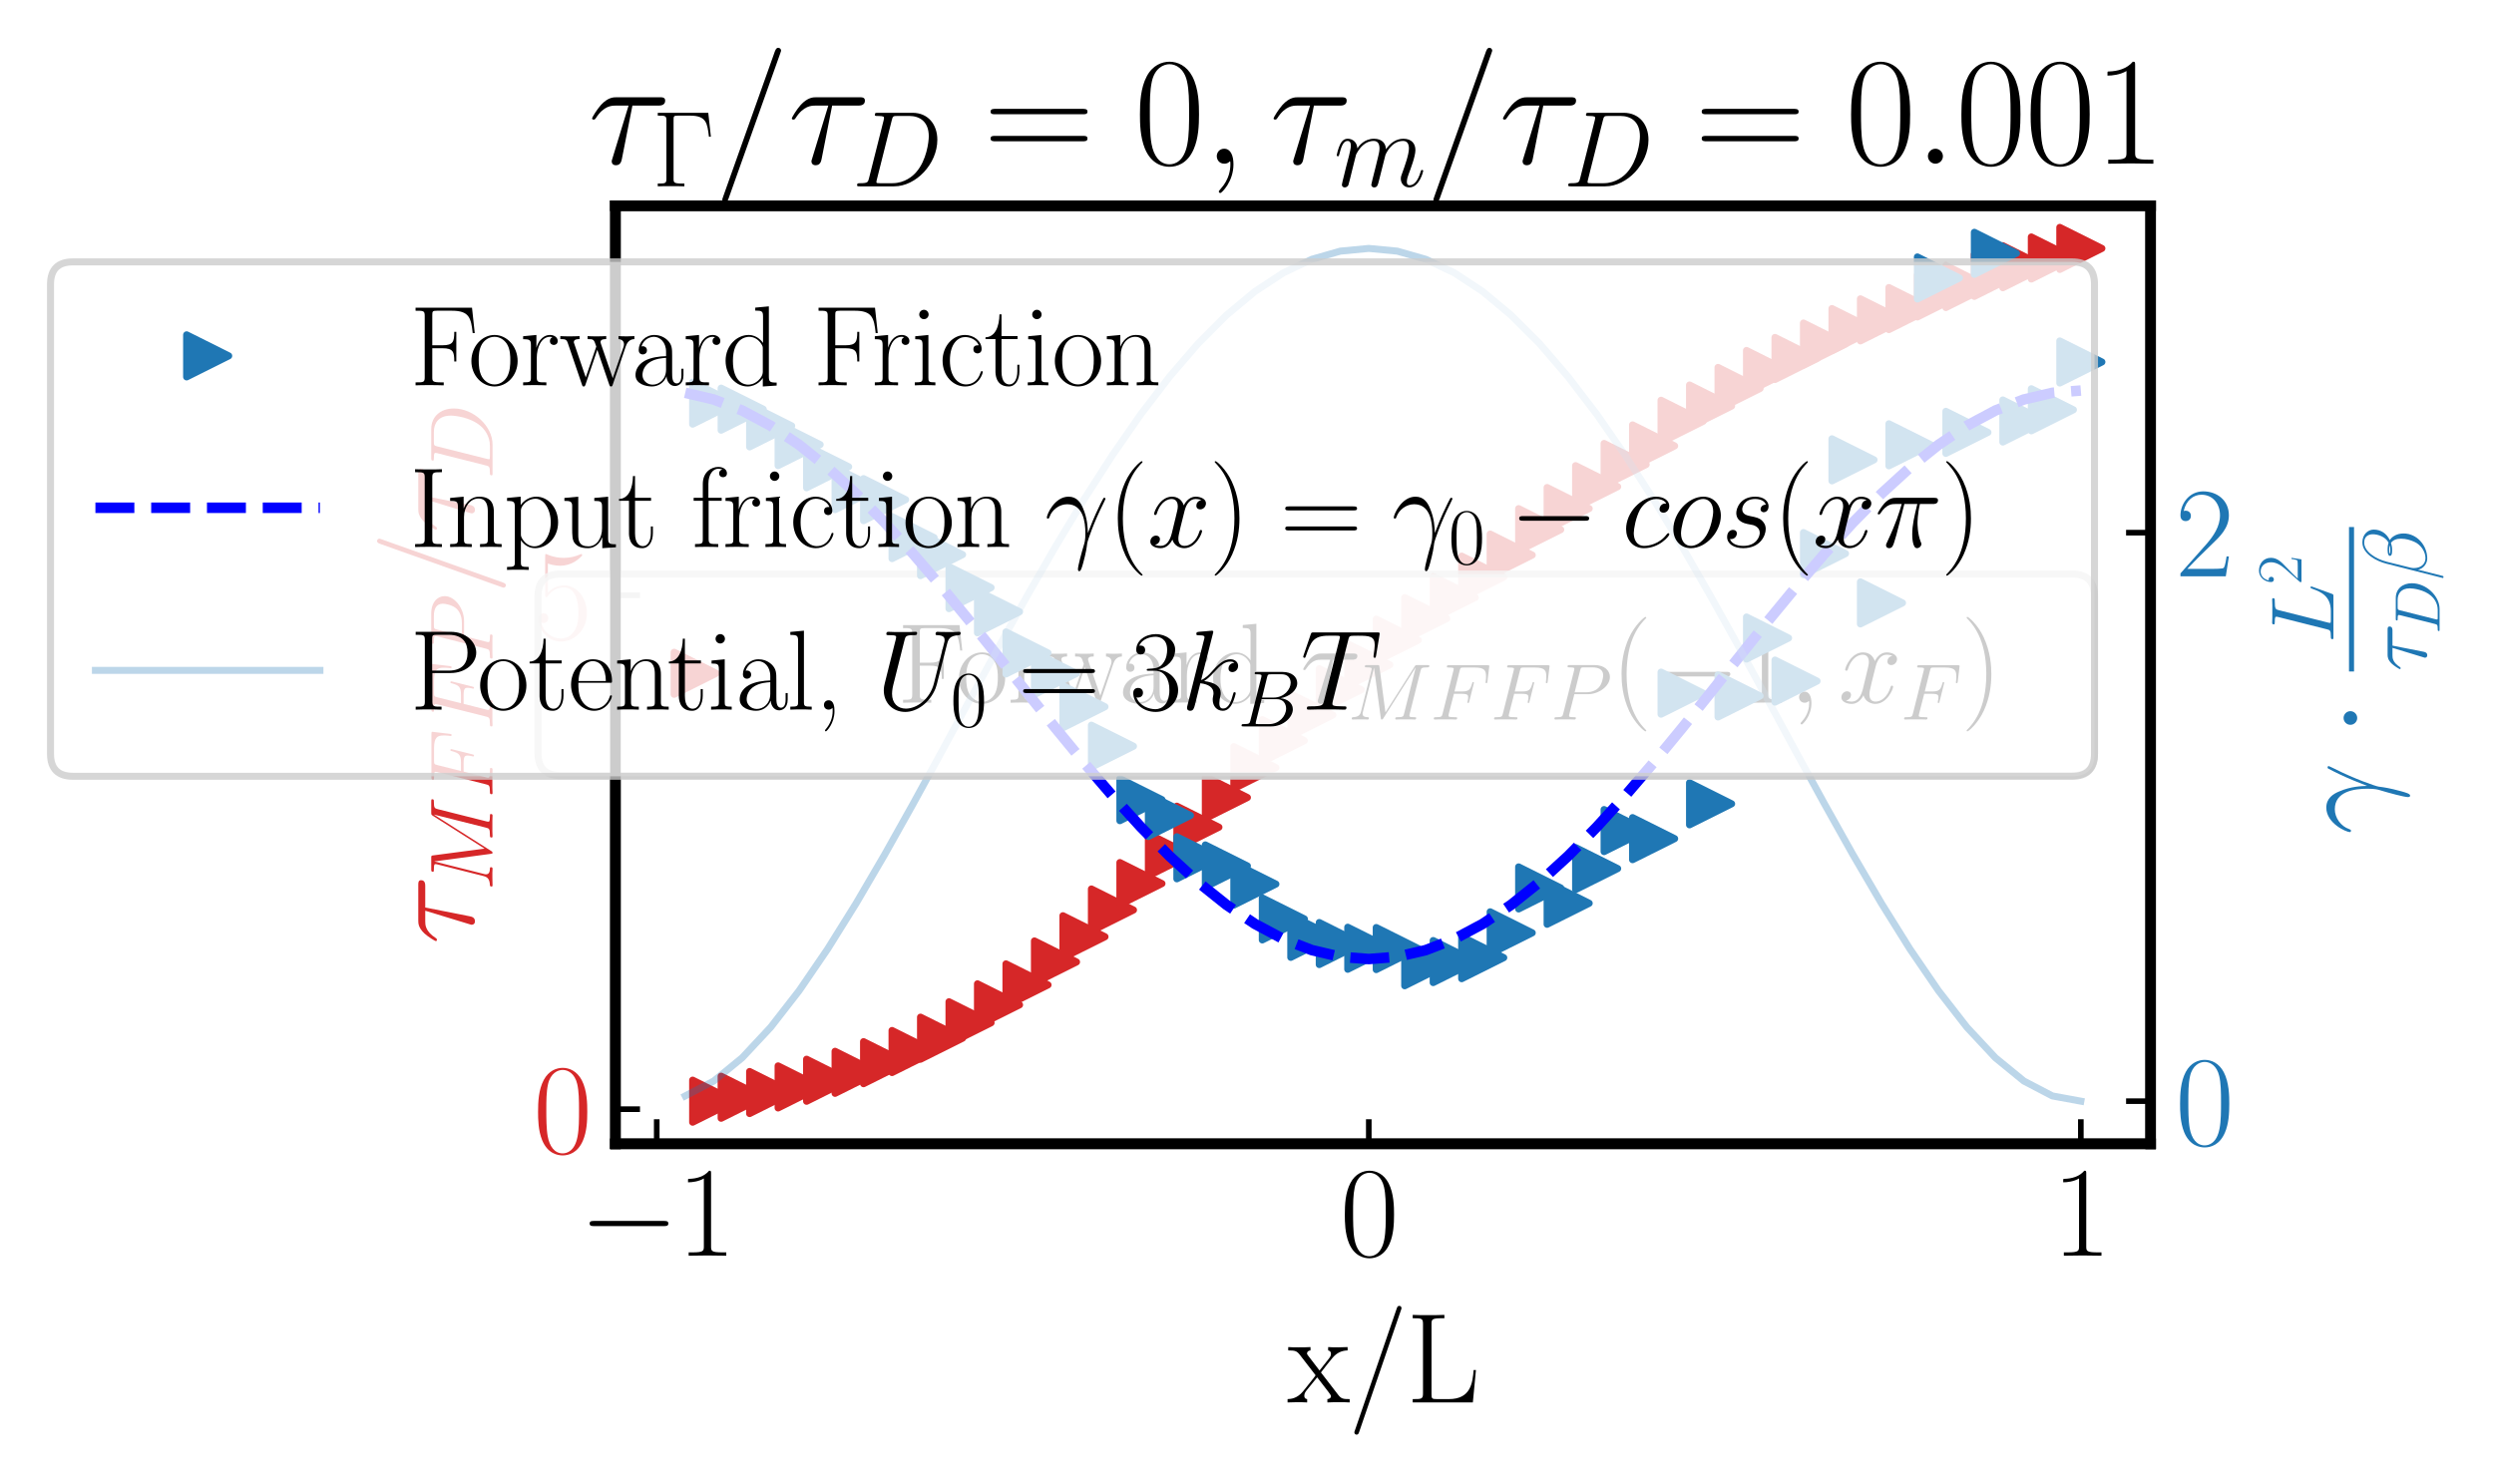 <?xml version="1.0" encoding="utf-8" standalone="no"?>
<!DOCTYPE svg PUBLIC "-//W3C//DTD SVG 1.1//EN"
  "http://www.w3.org/Graphics/SVG/1.1/DTD/svg11.dtd">
<svg xmlns:xlink="http://www.w3.org/1999/xlink" width="355.484pt" height="211.624pt" viewBox="0 0 355.484 211.624" xmlns="http://www.w3.org/2000/svg" version="1.1">
 <defs>
  <style type="text/css">*{stroke-linejoin: round; stroke-linecap: butt}</style>
 </defs>
 <g id="figure_1">
  <g id="patch_1">
   <path d="M 0 211.624 
L 355.484 211.624 
L 355.484 0 
L 0 0 
z
" style="fill: #ffffff"/>
  </g>
  <g id="axes_1">
   <g id="patch_2">
    <path d="M 87.721 163.081 
L 306.541 163.081 
L 306.541 29.339 
L 87.721 29.339 
z
" style="fill: #ffffff"/>
   </g>
   <g id="PathCollection_1">
    <defs>
     <path id="m2a19a48a95" d="M 3 0 
L -3 -3 
L -3 3 
z
" style="stroke: #d62728"/>
    </defs>
    <g clip-path="url(#p74777fa156)">
     <use xlink:href="#m2a19a48a95" x="101.727" y="157.002" style="fill: #d62728; stroke: #d62728"/>
     <use xlink:href="#m2a19a48a95" x="105.787" y="156.439" style="fill: #d62728; stroke: #d62728"/>
     <use xlink:href="#m2a19a48a95" x="109.847" y="155.769" style="fill: #d62728; stroke: #d62728"/>
     <use xlink:href="#m2a19a48a95" x="113.906" y="154.97" style="fill: #d62728; stroke: #d62728"/>
     <use xlink:href="#m2a19a48a95" x="117.966" y="154.019" style="fill: #d62728; stroke: #d62728"/>
     <use xlink:href="#m2a19a48a95" x="122.026" y="152.887" style="fill: #d62728; stroke: #d62728"/>
     <use xlink:href="#m2a19a48a95" x="126.086" y="151.513" style="fill: #d62728; stroke: #d62728"/>
     <use xlink:href="#m2a19a48a95" x="130.145" y="149.923" style="fill: #d62728; stroke: #d62728"/>
     <use xlink:href="#m2a19a48a95" x="134.205" y="148.022" style="fill: #d62728; stroke: #d62728"/>
     <use xlink:href="#m2a19a48a95" x="138.265" y="145.826" style="fill: #d62728; stroke: #d62728"/>
     <use xlink:href="#m2a19a48a95" x="142.325" y="143.268" style="fill: #d62728; stroke: #d62728"/>
     <use xlink:href="#m2a19a48a95" x="146.384" y="140.423" style="fill: #d62728; stroke: #d62728"/>
     <use xlink:href="#m2a19a48a95" x="150.444" y="137.154" style="fill: #d62728; stroke: #d62728"/>
     <use xlink:href="#m2a19a48a95" x="154.504" y="133.559" style="fill: #d62728; stroke: #d62728"/>
     <use xlink:href="#m2a19a48a95" x="158.564" y="129.745" style="fill: #d62728; stroke: #d62728"/>
     <use xlink:href="#m2a19a48a95" x="162.623" y="125.977" style="fill: #d62728; stroke: #d62728"/>
     <use xlink:href="#m2a19a48a95" x="166.683" y="121.88" style="fill: #d62728; stroke: #d62728"/>
     <use xlink:href="#m2a19a48a95" x="170.743" y="117.939" style="fill: #d62728; stroke: #d62728"/>
     <use xlink:href="#m2a19a48a95" x="174.802" y="113.708" style="fill: #d62728; stroke: #d62728"/>
     <use xlink:href="#m2a19a48a95" x="178.862" y="109.443" style="fill: #d62728; stroke: #d62728"/>
     <use xlink:href="#m2a19a48a95" x="182.922" y="105.603" style="fill: #d62728; stroke: #d62728"/>
     <use xlink:href="#m2a19a48a95" x="186.982" y="101.948" style="fill: #d62728; stroke: #d62728"/>
     <use xlink:href="#m2a19a48a95" x="191.041" y="98.338" style="fill: #d62728; stroke: #d62728"/>
     <use xlink:href="#m2a19a48a95" x="195.101" y="94.789" style="fill: #d62728; stroke: #d62728"/>
     <use xlink:href="#m2a19a48a95" x="199.161" y="91.268" style="fill: #d62728; stroke: #d62728"/>
     <use xlink:href="#m2a19a48a95" x="203.221" y="88.199" style="fill: #d62728; stroke: #d62728"/>
     <use xlink:href="#m2a19a48a95" x="207.28" y="85.193" style="fill: #d62728; stroke: #d62728"/>
     <use xlink:href="#m2a19a48a95" x="211.34" y="82.288" style="fill: #d62728; stroke: #d62728"/>
     <use xlink:href="#m2a19a48a95" x="215.4" y="79.14" style="fill: #d62728; stroke: #d62728"/>
     <use xlink:href="#m2a19a48a95" x="219.459" y="75.517" style="fill: #d62728; stroke: #d62728"/>
     <use xlink:href="#m2a19a48a95" x="223.519" y="72.508" style="fill: #d62728; stroke: #d62728"/>
     <use xlink:href="#m2a19a48a95" x="227.579" y="69.388" style="fill: #d62728; stroke: #d62728"/>
     <use xlink:href="#m2a19a48a95" x="231.639" y="66.226" style="fill: #d62728; stroke: #d62728"/>
     <use xlink:href="#m2a19a48a95" x="235.698" y="63.58" style="fill: #d62728; stroke: #d62728"/>
     <use xlink:href="#m2a19a48a95" x="239.758" y="60.066" style="fill: #d62728; stroke: #d62728"/>
     <use xlink:href="#m2a19a48a95" x="243.818" y="57.892" style="fill: #d62728; stroke: #d62728"/>
     <use xlink:href="#m2a19a48a95" x="247.878" y="55.386" style="fill: #d62728; stroke: #d62728"/>
     <use xlink:href="#m2a19a48a95" x="251.937" y="52.967" style="fill: #d62728; stroke: #d62728"/>
     <use xlink:href="#m2a19a48a95" x="255.997" y="51.111" style="fill: #d62728; stroke: #d62728"/>
     <use xlink:href="#m2a19a48a95" x="260.057" y="49.055" style="fill: #d62728; stroke: #d62728"/>
     <use xlink:href="#m2a19a48a95" x="264.117" y="46.993" style="fill: #d62728; stroke: #d62728"/>
     <use xlink:href="#m2a19a48a95" x="268.176" y="45.605" style="fill: #d62728; stroke: #d62728"/>
     <use xlink:href="#m2a19a48a95" x="272.236" y="43.997" style="fill: #d62728; stroke: #d62728"/>
     <use xlink:href="#m2a19a48a95" x="276.296" y="42.193" style="fill: #d62728; stroke: #d62728"/>
     <use xlink:href="#m2a19a48a95" x="280.355" y="40.852" style="fill: #d62728; stroke: #d62728"/>
     <use xlink:href="#m2a19a48a95" x="284.415" y="39.259" style="fill: #d62728; stroke: #d62728"/>
     <use xlink:href="#m2a19a48a95" x="288.475" y="38.028" style="fill: #d62728; stroke: #d62728"/>
     <use xlink:href="#m2a19a48a95" x="292.535" y="36.784" style="fill: #d62728; stroke: #d62728"/>
     <use xlink:href="#m2a19a48a95" x="296.594" y="35.419" style="fill: #d62728; stroke: #d62728"/>
    </g>
   </g>
   <g id="matplotlib.axis_1">
    <g id="xtick_1">
     <g id="line2d_1">
      <defs>
       <path id="m2ce31a4607" d="M 0 0 
L 0 -3.5 
" style="stroke: #000000; stroke-width: 0.8"/>
      </defs>
      <g>
       <use xlink:href="#m2ce31a4607" x="93.608" y="163.081" style="stroke: #000000; stroke-width: 0.8"/>
      </g>
     </g>
     <g id="text_1">
      <!-- $\mathdefault{−1}$ -->
      <g transform="translate(82.522 179.034)scale(0.18 -0.18)">
       <defs>
        <path id="CMSY10-0" d="M 4218 1472 
C 4326 1472 4442 1472 4442 1600 
C 4442 1728 4326 1728 4218 1728 
L 755 1728 
C 646 1728 531 1728 531 1600 
C 531 1472 646 1472 755 1472 
L 4218 1472 
z
" transform="scale(0.016)"/>
        <path id="CMR17-31" d="M 1702 4083 
C 1702 4217 1696 4224 1606 4224 
C 1357 3927 979 3833 621 3820 
C 602 3820 570 3820 563 3808 
C 557 3795 557 3782 557 3648 
C 755 3648 1088 3686 1344 3839 
L 1344 467 
C 1344 243 1331 166 781 166 
L 589 166 
L 589 0 
C 896 6 1216 12 1523 12 
C 1830 12 2150 6 2458 0 
L 2458 166 
L 2266 166 
C 1715 166 1702 236 1702 467 
L 1702 4083 
z
" transform="scale(0.016)"/>
       </defs>
       <use xlink:href="#CMSY10-0" transform="scale(0.996)"/>
       <use xlink:href="#CMR17-31" transform="translate(77.487 0)scale(0.996)"/>
      </g>
     </g>
    </g>
    <g id="xtick_2">
     <g id="line2d_2">
      <g>
       <use xlink:href="#m2ce31a4607" x="195.101" y="163.081" style="stroke: #000000; stroke-width: 0.8"/>
      </g>
     </g>
     <g id="text_2">
      <!-- $\mathdefault{0}$ -->
      <g transform="translate(190.989 179.034)scale(0.18 -0.18)">
       <defs>
        <path id="CMR17-30" d="M 2688 2038 
C 2688 2430 2682 3099 2413 3613 
C 2176 4063 1798 4224 1466 4224 
C 1158 4224 768 4082 525 3620 
C 269 3137 243 2539 243 2038 
C 243 1671 250 1112 448 623 
C 723 -39 1216 -128 1466 -128 
C 1760 -128 2208 -7 2470 604 
C 2662 1048 2688 1568 2688 2038 
z
M 1466 -26 
C 1056 -26 813 328 723 816 
C 653 1196 653 1749 653 2109 
C 653 2604 653 3015 736 3407 
C 858 3954 1216 4121 1466 4121 
C 1728 4121 2067 3947 2189 3420 
C 2272 3054 2278 2623 2278 2109 
C 2278 1691 2278 1176 2202 797 
C 2067 96 1690 -26 1466 -26 
z
" transform="scale(0.016)"/>
       </defs>
       <use xlink:href="#CMR17-30" transform="scale(0.996)"/>
      </g>
     </g>
    </g>
    <g id="xtick_3">
     <g id="line2d_3">
      <g>
       <use xlink:href="#m2ce31a4607" x="296.594" y="163.081" style="stroke: #000000; stroke-width: 0.8"/>
      </g>
     </g>
     <g id="text_3">
      <!-- $\mathdefault{1}$ -->
      <g transform="translate(292.482 179.034)scale(0.18 -0.18)">
       <use xlink:href="#CMR17-31" transform="scale(0.996)"/>
      </g>
     </g>
    </g>
    <g id="text_4">
     <!-- x/L -->
     <g transform="translate(183.508 199.956)scale(0.18 -0.18)">
      <defs>
       <path id="CMR17-78" d="M 1664 1491 
C 1856 1740 2074 2022 2253 2233 
C 2464 2476 2707 2579 2989 2585 
L 2989 2752 
C 2880 2745 2656 2739 2541 2739 
C 2368 2739 2170 2739 2022 2752 
L 2022 2585 
C 2112 2572 2163 2508 2163 2419 
C 2163 2304 2099 2233 2067 2188 
L 1594 1587 
L 1030 2323 
C 973 2393 973 2406 973 2438 
C 973 2515 1037 2579 1146 2585 
L 1146 2752 
C 992 2739 717 2739 557 2739 
C 384 2739 179 2739 38 2752 
L 38 2585 
C 384 2585 461 2560 614 2368 
L 1350 1414 
C 1363 1401 1395 1363 1395 1344 
C 1395 1318 838 633 768 544 
C 480 198 179 172 6 166 
L 6 0 
C 115 6 339 12 454 12 
C 582 12 864 12 979 0 
L 979 166 
C 941 172 838 185 838 332 
C 838 448 890 518 947 595 
L 1478 1248 
L 2035 524 
C 2086 454 2163 358 2163 313 
C 2163 224 2086 172 1984 166 
L 1984 0 
C 2138 12 2413 12 2573 12 
C 2746 12 2950 12 3091 0 
L 3091 166 
C 2771 166 2675 179 2522 377 
L 1664 1491 
z
" transform="scale(0.016)"/>
       <path id="CMR17-2f" d="M 2605 4575 
C 2637 4658 2637 4671 2637 4684 
C 2637 4761 2579 4800 2528 4800 
C 2451 4800 2426 4748 2400 4671 
L 326 -1376 
C 294 -1460 294 -1472 294 -1485 
C 294 -1562 352 -1600 403 -1600 
C 480 -1600 506 -1549 531 -1472 
L 2605 4575 
z
" transform="scale(0.016)"/>
       <path id="CMR17-4c" d="M 3469 1612 
L 3354 1612 
C 3302 981 3219 166 2125 166 
L 1530 166 
C 1274 166 1261 198 1261 414 
L 1261 3892 
C 1261 4121 1274 4185 1760 4185 
L 1901 4185 
L 1901 4352 
C 1638 4339 1331 4339 1069 4339 
C 870 4339 512 4339 326 4352 
L 326 4185 
C 768 4185 838 4185 838 3898 
L 838 453 
C 838 166 768 166 326 166 
L 326 0 
L 3315 0 
L 3469 1612 
z
" transform="scale(0.016)"/>
      </defs>
      <use xlink:href="#CMR17-78" transform="scale(0.996)"/>
      <use xlink:href="#CMR17-2f" transform="translate(48.293 0)scale(0.996)"/>
      <use xlink:href="#CMR17-4c" transform="translate(93.983 0)scale(0.996)"/>
     </g>
    </g>
   </g>
   <g id="matplotlib.axis_2">
    <g id="ytick_1">
     <g id="line2d_4">
      <defs>
       <path id="mf5bedb7aac" d="M 0 0 
L 3.5 0 
" style="stroke: #000000; stroke-width: 0.8"/>
      </defs>
      <g>
       <use xlink:href="#mf5bedb7aac" x="87.721" y="158.142" style="stroke: #000000; stroke-width: 0.8"/>
      </g>
     </g>
     <g id="text_5">
      <!-- $\mathdefault{0}$ -->
      <g style="fill: #d62728" transform="translate(75.997 164.368)scale(0.18 -0.18)">
       <use xlink:href="#CMR17-30" transform="scale(0.996)"/>
      </g>
     </g>
    </g>
    <g id="ytick_2">
     <g id="line2d_5">
      <g>
       <use xlink:href="#mf5bedb7aac" x="87.721" y="84.878" style="stroke: #000000; stroke-width: 0.8"/>
      </g>
     </g>
     <g id="text_6">
      <!-- $\mathdefault{5}$ -->
      <g style="fill: #d62728" transform="translate(75.997 91.105)scale(0.18 -0.18)">
       <defs>
        <path id="CMR17-35" d="M 730 3750 
C 794 3724 1056 3641 1325 3641 
C 1920 3641 2246 3961 2432 4140 
C 2432 4191 2432 4224 2394 4224 
C 2387 4224 2374 4224 2323 4198 
C 2099 4102 1837 4032 1517 4032 
C 1325 4032 1037 4055 723 4191 
C 653 4224 640 4224 634 4224 
C 602 4224 595 4217 595 4090 
L 595 2231 
C 595 2113 595 2080 659 2080 
C 691 2080 704 2093 736 2139 
C 941 2435 1222 2560 1542 2560 
C 1766 2560 2246 2415 2246 1293 
C 2246 1087 2246 716 2054 422 
C 1894 159 1645 25 1370 25 
C 947 25 518 319 403 812 
C 429 806 480 793 506 793 
C 589 793 749 838 749 1036 
C 749 1209 627 1280 506 1280 
C 358 1280 262 1190 262 1011 
C 262 454 704 -128 1382 -128 
C 2042 -128 2669 441 2669 1267 
C 2669 2054 2170 2662 1549 2662 
C 1222 2662 947 2540 730 2304 
L 730 3750 
z
" transform="scale(0.016)"/>
       </defs>
       <use xlink:href="#CMR17-35" transform="scale(0.996)"/>
      </g>
     </g>
    </g>
    <g id="text_7">
     <!-- $\tau_{MFFP}/\tau_D$ -->
     <g style="fill: #d62728" transform="translate(67.514 134.657)rotate(-90)scale(0.18 -0.18)">
      <defs>
       <path id="CMMI12-1c" d="M 1837 2406 
L 2899 2406 
C 2982 2406 3194 2406 3194 2611 
C 3194 2752 3072 2752 2957 2752 
L 1197 2752 
C 1050 2752 832 2752 538 2438 
C 371 2253 166 1916 166 1878 
C 166 1839 198 1827 237 1827 
C 282 1827 288 1846 320 1884 
C 653 2406 986 2406 1146 2406 
L 1677 2406 
L 1011 223 
C 979 127 979 114 979 95 
C 979 25 1024 -64 1152 -64 
C 1350 -64 1382 108 1402 204 
L 1837 2406 
z
" transform="scale(0.016)"/>
       <path id="CMMI12-4d" d="M 5811 3886 
C 5869 4102 5882 4166 6336 4166 
C 6458 4166 6515 4166 6515 4287 
C 6515 4352 6470 4352 6349 4352 
L 5581 4352 
C 5421 4352 5414 4345 5344 4243 
L 3008 567 
L 2528 4211 
C 2509 4352 2502 4352 2336 4352 
L 1542 4352 
C 1421 4352 1363 4352 1363 4230 
C 1363 4166 1421 4166 1517 4166 
C 1907 4166 1907 4115 1907 4045 
C 1907 4032 1907 3994 1882 3898 
L 1062 650 
C 986 344 838 204 410 185 
C 390 185 314 179 314 70 
C 314 0 371 0 397 0 
C 525 0 851 12 979 12 
L 1286 12 
C 1376 12 1485 0 1574 0 
C 1619 0 1690 0 1690 121 
C 1690 179 1626 185 1600 185 
C 1389 191 1184 230 1184 459 
C 1184 523 1184 529 1210 618 
L 2093 4128 
L 2099 4128 
L 2630 172 
C 2650 19 2656 0 2714 0 
C 2784 0 2816 51 2848 108 
L 5421 4159 
L 5427 4159 
L 4499 472 
C 4442 249 4429 185 3981 185 
C 3859 185 3795 185 3795 70 
C 3795 0 3853 0 3891 0 
C 4000 0 4128 12 4237 12 
L 4992 12 
C 5101 12 5235 0 5344 0 
C 5395 0 5466 0 5466 121 
C 5466 185 5408 185 5312 185 
C 4922 185 4922 236 4922 300 
C 4922 306 4922 351 4934 402 
L 5811 3886 
z
" transform="scale(0.016)"/>
       <path id="CMMI12-46" d="M 1901 2054 
L 2515 2054 
C 3002 2054 3040 1947 3040 1764 
C 3040 1683 3027 1595 2995 1456 
C 2982 1431 2976 1399 2976 1387 
C 2976 1343 3002 1318 3046 1318 
C 3098 1318 3104 1343 3130 1444 
L 3501 2929 
C 3501 2955 3482 2993 3437 2993 
C 3379 2993 3373 2968 3347 2858 
C 3213 2375 3085 2240 2528 2240 
L 1946 2240 
L 2362 3908 
C 2419 4134 2432 4153 2694 4153 
L 3552 4153 
C 4352 4153 4467 3915 4467 3457 
C 4467 3419 4467 3277 4448 3109 
C 4442 3084 4429 3000 4429 2974 
C 4429 2922 4461 2903 4499 2903 
C 4544 2903 4570 2929 4582 3045 
L 4717 4172 
C 4717 4191 4730 4255 4730 4268 
C 4730 4339 4672 4339 4557 4339 
L 1523 4339 
C 1402 4339 1338 4339 1338 4223 
C 1338 4153 1382 4153 1491 4153 
C 1888 4153 1888 4108 1888 4037 
C 1888 4005 1882 3979 1862 3908 
L 998 468 
C 941 248 928 185 480 185 
C 358 185 294 185 294 70 
C 294 0 352 0 390 0 
C 512 0 640 12 762 12 
L 1594 12 
C 1734 12 1888 0 2029 0 
C 2086 0 2163 0 2163 115 
C 2163 185 2125 185 1984 185 
C 1478 185 1466 229 1466 324 
C 1466 355 1478 405 1491 449 
L 1901 2054 
z
" transform="scale(0.016)"/>
       <path id="CMMI12-50" d="M 1894 2022 
L 2970 2022 
C 3853 2022 4736 2673 4736 3400 
C 4736 3898 4314 4352 3507 4352 
L 1530 4352 
C 1408 4352 1350 4352 1350 4230 
C 1350 4166 1408 4166 1504 4166 
C 1894 4166 1894 4115 1894 4045 
C 1894 4032 1894 3994 1869 3898 
L 1005 471 
C 947 249 934 185 486 185 
C 365 185 301 185 301 70 
C 301 0 358 0 397 0 
C 518 0 646 12 768 12 
L 1517 12 
C 1638 12 1773 0 1894 0 
C 1946 0 2016 0 2016 121 
C 2016 185 1958 185 1862 185 
C 1478 185 1472 230 1472 293 
C 1472 325 1478 369 1485 401 
L 1894 2022 
z
M 2355 3917 
C 2413 4153 2438 4166 2688 4166 
L 3322 4166 
C 3802 4166 4198 4013 4198 3534 
C 4198 3369 4115 2826 3821 2533 
C 3712 2418 3405 2176 2822 2176 
L 1920 2176 
L 2355 3917 
z
" transform="scale(0.016)"/>
       <path id="CMMI12-3d" d="M 2746 4563 
C 2746 4569 2784 4665 2784 4678 
C 2784 4755 2720 4800 2669 4800 
C 2637 4800 2579 4800 2528 4659 
L 384 -1364 
C 384 -1370 346 -1466 346 -1479 
C 346 -1556 410 -1600 461 -1600 
C 499 -1600 557 -1594 602 -1460 
L 2746 4563 
z
" transform="scale(0.016)"/>
       <path id="CMMI12-44" d="M 1005 472 
C 947 249 934 185 486 185 
C 365 185 301 185 301 70 
C 301 0 339 0 467 0 
L 2496 0 
C 3789 0 5050 1332 5050 2752 
C 5050 3669 4499 4352 3584 4352 
L 1530 4352 
C 1408 4352 1350 4352 1350 4230 
C 1350 4166 1408 4166 1504 4166 
C 1894 4166 1894 4115 1894 4045 
C 1894 4032 1894 3994 1869 3898 
L 1005 472 
z
M 2355 3917 
C 2413 4153 2438 4166 2688 4166 
L 3392 4166 
C 3994 4166 4544 3841 4544 2962 
C 4544 2644 4416 1535 3795 835 
C 3616 625 3130 185 2394 185 
L 1664 185 
C 1574 185 1562 185 1523 191 
C 1453 198 1446 211 1446 262 
C 1446 306 1459 344 1472 402 
L 2355 3917 
z
" transform="scale(0.016)"/>
      </defs>
      <use xlink:href="#CMMI12-1c" transform="scale(0.996)"/>
      <use xlink:href="#CMMI12-4d" transform="translate(42.364 -14.944)scale(0.697)"/>
      <use xlink:href="#CMMI12-46" transform="translate(115.71 -14.944)scale(0.697)"/>
      <use xlink:href="#CMMI12-46" transform="translate(169.397 -14.944)scale(0.697)"/>
      <use xlink:href="#CMMI12-50" transform="translate(223.085 -14.944)scale(0.697)"/>
      <use xlink:href="#CMMI12-3d" transform="translate(277.081 0)scale(0.996)"/>
      <use xlink:href="#CMMI12-1c" transform="translate(325.855 0)scale(0.996)"/>
      <use xlink:href="#CMMI12-44" transform="translate(368.219 -14.944)scale(0.697)"/>
     </g>
    </g>
   </g>
   <g id="patch_3">
    <path d="M 87.721 163.081 
L 87.721 29.339 
" style="fill: none; stroke: #000000; stroke-width: 1.5; stroke-linejoin: miter; stroke-linecap: square"/>
   </g>
   <g id="patch_4">
    <path d="M 306.541 163.081 
L 306.541 29.339 
" style="fill: none; stroke: #000000; stroke-width: 1.5; stroke-linejoin: miter; stroke-linecap: square"/>
   </g>
   <g id="patch_5">
    <path d="M 87.721 163.081 
L 306.541 163.081 
" style="fill: none; stroke: #000000; stroke-width: 1.5; stroke-linejoin: miter; stroke-linecap: square"/>
   </g>
   <g id="patch_6">
    <path d="M 87.721 29.339 
L 306.541 29.339 
" style="fill: none; stroke: #000000; stroke-width: 1.5; stroke-linejoin: miter; stroke-linecap: square"/>
   </g>
   <g id="legend_1">
    <g id="patch_7">
     <path d="M 79.888 110.58 
L 295.341 110.58 
Q 298.541 110.58 298.541 107.38 
L 298.541 85.04 
Q 298.541 81.84 295.341 81.84 
L 79.888 81.84 
Q 76.688 81.84 76.688 85.04 
L 76.688 107.38 
Q 76.688 110.58 79.888 110.58 
z
" style="fill: #ffffff; opacity: 0.8; stroke: #cccccc; stroke-linejoin: miter"/>
    </g>
    <g id="PathCollection_2">
     <g>
      <use xlink:href="#m2a19a48a95" x="99.088" y="95.995" style="fill: #d62728; stroke: #d62728"/>
     </g>
    </g>
    <g id="text_8">
     <!-- Forward $\tau_{MFFP}(-1, x_F)$ -->
     <g transform="translate(127.888 100.195)scale(0.16 -0.16)">
      <defs>
       <path id="CMR17-46" d="M 3482 4339 
L 326 4339 
L 326 4172 
C 768 4172 838 4172 838 3883 
L 838 450 
C 838 166 768 166 326 166 
L 326 0 
C 512 12 870 12 1069 12 
C 1331 12 1638 12 1901 0 
L 1901 166 
L 1760 166 
C 1274 166 1261 229 1261 456 
L 1261 2073 
L 1837 2073 
C 2432 2073 2490 1865 2490 1334 
L 2605 1334 
L 2605 2991 
L 2490 2991 
C 2490 2451 2432 2240 1837 2240 
L 1261 2240 
L 1261 3922 
C 1261 4140 1274 4172 1530 4172 
L 2355 4172 
C 3322 4172 3430 3774 3520 2920 
L 3635 2920 
L 3482 4339 
z
" transform="scale(0.016)"/>
       <path id="CMR17-6f" d="M 2758 1356 
C 2758 2176 2163 2816 1466 2816 
C 768 2816 173 2176 173 1356 
C 173 550 768 -64 1466 -64 
C 2163 -64 2758 550 2758 1356 
z
M 1466 51 
C 1165 51 909 230 762 480 
C 602 768 582 1126 582 1408 
C 582 1676 595 2009 762 2297 
C 890 2508 1139 2713 1466 2713 
C 1754 2713 1997 2553 2150 2329 
C 2349 2028 2349 1606 2349 1408 
C 2349 1158 2336 774 2163 467 
C 1984 172 1709 51 1466 51 
z
" transform="scale(0.016)"/>
       <path id="CMR17-72" d="M 960 1517 
C 960 2134 1222 2713 1702 2713 
C 1747 2713 1792 2707 1837 2687 
C 1837 2687 1696 2642 1696 2475 
C 1696 2321 1818 2257 1914 2257 
C 1990 2257 2131 2302 2131 2482 
C 2131 2687 1926 2816 1709 2816 
C 1222 2816 1011 2340 947 2115 
L 941 2115 
L 941 2816 
L 198 2745 
L 198 2578 
C 576 2578 634 2540 634 2231 
L 634 443 
C 634 198 608 166 198 166 
L 198 0 
C 352 12 646 12 813 12 
C 998 12 1325 12 1498 0 
L 1498 166 
C 1037 166 960 166 960 455 
L 960 1517 
z
" transform="scale(0.016)"/>
       <path id="CMR17-77" d="M 3725 2186 
C 3853 2566 4109 2579 4205 2585 
L 4205 2752 
C 4077 2745 3949 2739 3821 2739 
C 3699 2739 3424 2739 3315 2752 
L 3315 2585 
C 3514 2572 3622 2456 3622 2296 
C 3622 2251 3610 2193 3597 2148 
L 2995 398 
L 2342 2296 
C 2330 2341 2310 2392 2310 2418 
C 2310 2585 2528 2585 2630 2585 
L 2630 2752 
C 2483 2739 2214 2739 2061 2739 
C 1901 2739 1734 2739 1587 2752 
L 1587 2585 
C 1939 2585 1939 2572 2074 2167 
L 1485 443 
L 851 2302 
C 819 2386 819 2399 819 2418 
C 819 2585 1037 2585 1139 2585 
L 1139 2752 
C 986 2739 717 2739 557 2739 
C 416 2739 198 2739 64 2752 
L 64 2585 
C 346 2585 416 2566 486 2353 
L 1274 38 
C 1299 -45 1318 -64 1370 -64 
C 1414 -64 1440 -52 1472 44 
L 2131 1987 
L 2797 44 
C 2829 -52 2854 -64 2899 -64 
C 2950 -64 2970 -45 2995 38 
L 3725 2186 
z
" transform="scale(0.016)"/>
       <path id="CMR17-61" d="M 2304 1656 
C 2304 2048 2304 2275 2035 2534 
C 1798 2751 1523 2816 1306 2816 
C 800 2816 435 2408 435 1977 
C 435 1740 627 1728 666 1728 
C 749 1728 896 1779 896 1958 
C 896 2118 774 2188 666 2188 
C 640 2188 608 2182 589 2176 
C 723 2594 1069 2713 1293 2713 
C 1613 2713 1965 2421 1965 1875 
L 1965 1632 
C 1587 1619 1133 1568 774 1373 
C 371 1147 256 822 256 576 
C 256 77 832 -64 1171 -64 
C 1523 -64 1850 135 1990 505 
C 2003 219 2182 -39 2464 -39 
C 2598 -39 2938 51 2938 563 
L 2938 926 
L 2822 926 
L 2822 557 
C 2822 161 2650 109 2566 109 
C 2304 109 2304 446 2304 732 
L 2304 1656 
z
M 1965 887 
C 1965 323 1568 38 1216 38 
C 896 38 646 278 646 576 
C 646 771 730 1114 1101 1322 
C 1408 1497 1760 1523 1965 1536 
L 1965 887 
z
" transform="scale(0.016)"/>
       <path id="CMR17-64" d="M 1869 4345 
L 1869 4179 
C 2246 4179 2304 4141 2304 3843 
L 2304 2371 
C 2278 2403 2016 2816 1498 2816 
C 845 2816 211 2228 211 1376 
C 211 529 806 -64 1434 -64 
C 1978 -64 2259 361 2291 406 
L 2291 -64 
L 3066 -13 
L 3066 154 
C 2688 154 2630 193 2630 503 
L 2630 4416 
L 1869 4345 
z
M 2291 762 
C 2291 568 2176 393 2029 264 
C 1811 70 1594 38 1472 38 
C 1286 38 621 135 621 1369 
C 621 2636 1363 2713 1530 2713 
C 1824 2713 2061 2545 2208 2313 
C 2291 2177 2291 2157 2291 2041 
L 2291 762 
z
" transform="scale(0.016)"/>
       <path id="CMR17-28" d="M 1958 -1562 
C 1958 -1556 1958 -1543 1939 -1524 
C 1645 -1223 858 -403 858 1596 
C 858 3595 1632 4408 1946 4729 
C 1946 4735 1958 4748 1958 4767 
C 1958 4787 1939 4800 1914 4800 
C 1843 4800 1299 4325 986 3620 
C 666 2909 576 2218 576 1603 
C 576 1141 621 360 1005 -467 
C 1312 -1133 1837 -1600 1914 -1600 
C 1946 -1600 1958 -1588 1958 -1562 
z
" transform="scale(0.016)"/>
       <path id="CMMI12-3b" d="M 1248 -26 
C 1248 345 1126 620 864 620 
C 659 620 557 454 557 313 
C 557 172 653 0 870 0 
C 954 0 1024 25 1082 83 
C 1094 96 1101 96 1107 96 
C 1120 96 1120 6 1120 -26 
C 1120 -233 1082 -642 710 -1051 
C 640 -1127 640 -1140 640 -1152 
C 640 -1184 672 -1216 704 -1216 
C 755 -1216 1248 -749 1248 -26 
z
" transform="scale(0.016)"/>
       <path id="CMMI12-78" d="M 3034 2624 
C 2829 2585 2752 2431 2752 2310 
C 2752 2156 2874 2105 2963 2105 
C 3155 2105 3290 2271 3290 2444 
C 3290 2694 2982 2816 2714 2816 
C 2323 2816 2106 2451 2048 2329 
C 1901 2790 1504 2816 1389 2816 
C 736 2816 390 1993 390 1849 
C 390 1823 416 1790 461 1790 
C 512 1790 525 1829 538 1855 
C 755 2572 1184 2687 1370 2687 
C 1658 2687 1715 2438 1715 2284 
C 1715 2143 1677 1993 1600 1678 
L 1382 778 
C 1286 390 1101 64 762 64 
C 730 64 570 64 435 126 
C 666 166 717 358 717 435 
C 717 563 621 640 499 640 
C 346 640 179 505 179 300 
C 179 57 480 -64 755 -64 
C 1062 -64 1280 153 1414 415 
C 1517 64 1837 -64 2074 -64 
C 2726 -64 3072 751 3072 896 
C 3072 929 3046 955 3008 955 
C 2950 955 2944 922 2925 870 
C 2752 300 2381 64 2093 64 
C 1869 64 1747 204 1747 467 
C 1747 607 1773 712 1875 1146 
L 2099 2039 
C 2195 2425 2413 2687 2707 2687 
C 2720 2687 2899 2687 3034 2624 
z
" transform="scale(0.016)"/>
       <path id="CMR17-29" d="M 1683 1596 
C 1683 2057 1638 2839 1254 3665 
C 947 4332 422 4800 346 4800 
C 326 4800 301 4793 301 4761 
C 301 4748 307 4742 314 4729 
C 621 4408 1402 3595 1402 1603 
C 1402 -396 627 -1210 314 -1530 
C 307 -1543 301 -1549 301 -1562 
C 301 -1594 326 -1600 346 -1600 
C 416 -1600 960 -1127 1274 -422 
C 1594 289 1683 981 1683 1596 
z
" transform="scale(0.016)"/>
      </defs>
      <use xlink:href="#CMR17-46" transform="scale(0.996)"/>
      <use xlink:href="#CMR17-6f" transform="translate(52.177 0)scale(0.996)"/>
      <use xlink:href="#CMR17-72" transform="translate(97.867 0)scale(0.996)"/>
      <use xlink:href="#CMR17-77" transform="translate(133.148 0)scale(0.996)"/>
      <use xlink:href="#CMR17-61" transform="translate(197.055 0)scale(0.996)"/>
      <use xlink:href="#CMR17-72" transform="translate(242.746 0)scale(0.996)"/>
      <use xlink:href="#CMR17-64" transform="translate(278.027 0)scale(0.996)"/>
      <use xlink:href="#CMMI12-1c" transform="translate(358.998 0)scale(0.996)"/>
      <use xlink:href="#CMMI12-4d" transform="translate(401.362 -14.944)scale(0.697)"/>
      <use xlink:href="#CMMI12-46" transform="translate(474.707 -14.944)scale(0.697)"/>
      <use xlink:href="#CMMI12-46" transform="translate(528.395 -14.944)scale(0.697)"/>
      <use xlink:href="#CMMI12-50" transform="translate(582.082 -14.944)scale(0.697)"/>
      <use xlink:href="#CMR17-28" transform="translate(636.078 0)scale(0.996)"/>
      <use xlink:href="#CMSY10-0" transform="translate(671.359 0)scale(0.996)"/>
      <use xlink:href="#CMR17-31" transform="translate(748.847 0)scale(0.996)"/>
      <use xlink:href="#CMMI12-3b" transform="translate(794.537 0)scale(0.996)"/>
      <use xlink:href="#CMMI12-78" transform="translate(838.239 0)scale(0.996)"/>
      <use xlink:href="#CMMI12-46" transform="translate(893.673 -14.944)scale(0.697)"/>
      <use xlink:href="#CMR17-29" transform="translate(947.858 0)scale(0.996)"/>
     </g>
    </g>
   </g>
  </g>
  <g id="axes_2">
   <g id="PathCollection_3">
    <defs>
     <path id="m0163658f1e" d="M 3 0 
L -3 -3 
L -3 3 
z
" style="stroke: #1f77b4"/>
    </defs>
    <g clip-path="url(#p74777fa156)">
     <use xlink:href="#m0163658f1e" x="101.727" y="57.477" style="fill: #1f77b4; stroke: #1f77b4"/>
     <use xlink:href="#m0163658f1e" x="105.787" y="58.337" style="fill: #1f77b4; stroke: #1f77b4"/>
     <use xlink:href="#m0163658f1e" x="109.847" y="60.718" style="fill: #1f77b4; stroke: #1f77b4"/>
     <use xlink:href="#m0163658f1e" x="113.906" y="63.39" style="fill: #1f77b4; stroke: #1f77b4"/>
     <use xlink:href="#m0163658f1e" x="117.966" y="66.549" style="fill: #1f77b4; stroke: #1f77b4"/>
     <use xlink:href="#m0163658f1e" x="122.026" y="69.667" style="fill: #1f77b4; stroke: #1f77b4"/>
     <use xlink:href="#m0163658f1e" x="126.086" y="71.237" style="fill: #1f77b4; stroke: #1f77b4"/>
     <use xlink:href="#m0163658f1e" x="130.145" y="76.649" style="fill: #1f77b4; stroke: #1f77b4"/>
     <use xlink:href="#m0163658f1e" x="134.205" y="79.073" style="fill: #1f77b4; stroke: #1f77b4"/>
     <use xlink:href="#m0163658f1e" x="138.265" y="83.782" style="fill: #1f77b4; stroke: #1f77b4"/>
     <use xlink:href="#m0163658f1e" x="142.325" y="87.226" style="fill: #1f77b4; stroke: #1f77b4"/>
     <use xlink:href="#m0163658f1e" x="146.384" y="93.097" style="fill: #1f77b4; stroke: #1f77b4"/>
     <use xlink:href="#m0163658f1e" x="150.444" y="96.023" style="fill: #1f77b4; stroke: #1f77b4"/>
     <use xlink:href="#m0163658f1e" x="154.504" y="100.767" style="fill: #1f77b4; stroke: #1f77b4"/>
     <use xlink:href="#m0163658f1e" x="158.564" y="106.392" style="fill: #1f77b4; stroke: #1f77b4"/>
     <use xlink:href="#m0163658f1e" x="162.623" y="114.011" style="fill: #1f77b4; stroke: #1f77b4"/>
     <use xlink:href="#m0163658f1e" x="166.683" y="116.263" style="fill: #1f77b4; stroke: #1f77b4"/>
     <use xlink:href="#m0163658f1e" x="170.743" y="122.299" style="fill: #1f77b4; stroke: #1f77b4"/>
     <use xlink:href="#m0163658f1e" x="174.802" y="123.463" style="fill: #1f77b4; stroke: #1f77b4"/>
     <use xlink:href="#m0163658f1e" x="178.862" y="126.05" style="fill: #1f77b4; stroke: #1f77b4"/>
     <use xlink:href="#m0163658f1e" x="182.922" y="131.014" style="fill: #1f77b4; stroke: #1f77b4"/>
     <use xlink:href="#m0163658f1e" x="186.982" y="133.499" style="fill: #1f77b4; stroke: #1f77b4"/>
     <use xlink:href="#m0163658f1e" x="191.041" y="134.528" style="fill: #1f77b4; stroke: #1f77b4"/>
     <use xlink:href="#m0163658f1e" x="195.101" y="135.199" style="fill: #1f77b4; stroke: #1f77b4"/>
     <use xlink:href="#m0163658f1e" x="199.161" y="135.244" style="fill: #1f77b4; stroke: #1f77b4"/>
     <use xlink:href="#m0163658f1e" x="203.221" y="137.551" style="fill: #1f77b4; stroke: #1f77b4"/>
     <use xlink:href="#m0163658f1e" x="207.28" y="137.097" style="fill: #1f77b4; stroke: #1f77b4"/>
     <use xlink:href="#m0163658f1e" x="211.34" y="136.543" style="fill: #1f77b4; stroke: #1f77b4"/>
     <use xlink:href="#m0163658f1e" x="215.4" y="132.999" style="fill: #1f77b4; stroke: #1f77b4"/>
     <use xlink:href="#m0163658f1e" x="219.459" y="126.597" style="fill: #1f77b4; stroke: #1f77b4"/>
     <use xlink:href="#m0163658f1e" x="223.519" y="128.784" style="fill: #1f77b4; stroke: #1f77b4"/>
     <use xlink:href="#m0163658f1e" x="227.579" y="123.838" style="fill: #1f77b4; stroke: #1f77b4"/>
     <use xlink:href="#m0163658f1e" x="231.639" y="118.422" style="fill: #1f77b4; stroke: #1f77b4"/>
     <use xlink:href="#m0163658f1e" x="235.698" y="119.57" style="fill: #1f77b4; stroke: #1f77b4"/>
     <use xlink:href="#m0163658f1e" x="239.758" y="98.827" style="fill: #1f77b4; stroke: #1f77b4"/>
     <use xlink:href="#m0163658f1e" x="243.818" y="114.603" style="fill: #1f77b4; stroke: #1f77b4"/>
     <use xlink:href="#m0163658f1e" x="247.878" y="99.228" style="fill: #1f77b4; stroke: #1f77b4"/>
     <use xlink:href="#m0163658f1e" x="251.937" y="90.97" style="fill: #1f77b4; stroke: #1f77b4"/>
     <use xlink:href="#m0163658f1e" x="255.997" y="97.108" style="fill: #1f77b4; stroke: #1f77b4"/>
     <use xlink:href="#m0163658f1e" x="260.057" y="78.93" style="fill: #1f77b4; stroke: #1f77b4"/>
     <use xlink:href="#m0163658f1e" x="264.117" y="65.562" style="fill: #1f77b4; stroke: #1f77b4"/>
     <use xlink:href="#m0163658f1e" x="268.176" y="85.96" style="fill: #1f77b4; stroke: #1f77b4"/>
     <use xlink:href="#m0163658f1e" x="272.236" y="63.42" style="fill: #1f77b4; stroke: #1f77b4"/>
     <use xlink:href="#m0163658f1e" x="276.296" y="39.634" style="fill: #1f77b4; stroke: #1f77b4"/>
     <use xlink:href="#m0163658f1e" x="280.355" y="61.645" style="fill: #1f77b4; stroke: #1f77b4"/>
     <use xlink:href="#m0163658f1e" x="284.415" y="36.119" style="fill: #1f77b4; stroke: #1f77b4"/>
     <use xlink:href="#m0163658f1e" x="288.475" y="60.026" style="fill: #1f77b4; stroke: #1f77b4"/>
     <use xlink:href="#m0163658f1e" x="292.535" y="58.426" style="fill: #1f77b4; stroke: #1f77b4"/>
     <use xlink:href="#m0163658f1e" x="296.594" y="51.611" style="fill: #1f77b4; stroke: #1f77b4"/>
    </g>
   </g>
   <g id="matplotlib.axis_3">
    <g id="ytick_3">
     <g id="line2d_6">
      <defs>
       <path id="m572d7c1eb3" d="M 0 0 
L -3.5 0 
" style="stroke: #000000; stroke-width: 0.8"/>
      </defs>
      <g>
       <use xlink:href="#m572d7c1eb3" x="306.541" y="157.002" style="stroke: #000000; stroke-width: 0.8"/>
      </g>
     </g>
     <g id="text_9">
      <!-- $\mathdefault{0}$ -->
      <g style="fill: #1f77b4" transform="translate(310.041 163.228)scale(0.18 -0.18)">
       <use xlink:href="#CMR17-30" transform="scale(0.996)"/>
      </g>
     </g>
    </g>
    <g id="ytick_4">
     <g id="line2d_7">
      <g>
       <use xlink:href="#m572d7c1eb3" x="306.541" y="75.946" style="stroke: #000000; stroke-width: 0.8"/>
      </g>
     </g>
     <g id="text_10">
      <!-- $\mathdefault{2}$ -->
      <g style="fill: #1f77b4" transform="translate(310.041 82.173)scale(0.18 -0.18)">
       <defs>
        <path id="CMR17-32" d="M 2669 990 
L 2554 990 
C 2490 537 2438 460 2413 422 
C 2381 371 1920 371 1830 371 
L 602 371 
C 832 620 1280 1073 1824 1596 
C 2214 1966 2669 2400 2669 3033 
C 2669 3788 2067 4224 1395 4224 
C 691 4224 262 3603 262 3027 
C 262 2777 448 2745 525 2745 
C 589 2745 781 2783 781 3007 
C 781 3206 614 3264 525 3264 
C 486 3264 448 3257 422 3244 
C 544 3788 915 4057 1306 4057 
C 1862 4057 2227 3616 2227 3033 
C 2227 2477 1901 1998 1536 1583 
L 262 147 
L 262 0 
L 2515 0 
L 2669 990 
z
" transform="scale(0.016)"/>
       </defs>
       <use xlink:href="#CMR17-32" transform="scale(0.996)"/>
      </g>
     </g>
    </g>
    <g id="text_11">
     <!-- $\gamma\cdot\frac{L^2}{\tau_D\beta}$ -->
     <g style="fill: #1f77b4" transform="translate(339.659 118.988)rotate(-90)scale(0.18 -0.18)">
      <defs>
       <path id="CMMI12-d" d="M 2419 785 
C 2406 1097 2394 1586 2150 2158 
C 2022 2476 1805 2816 1338 2816 
C 550 2816 122 1815 122 1649 
C 122 1592 166 1592 186 1592 
C 243 1592 243 1605 275 1688 
C 410 2081 819 2393 1261 2393 
C 2150 2393 2278 1408 2278 779 
C 2278 378 2234 245 2195 118 
C 2074 -276 1862 -1064 1862 -1242 
C 1862 -1293 1882 -1351 1933 -1351 
C 2029 -1351 2086 -1140 2157 -886 
C 2310 -327 2349 -47 2381 207 
C 2400 360 2765 1409 3270 2407 
C 3315 2509 3405 2681 3405 2700 
C 3405 2707 3398 2752 3341 2752 
C 3328 2752 3296 2752 3283 2726 
C 3270 2713 3046 2280 2854 1848 
C 2758 1630 2630 1344 2419 785 
z
" transform="scale(0.016)"/>
       <path id="CMSY10-1" d="M 1229 1619 
C 1229 1804 1075 1958 890 1958 
C 704 1958 550 1804 550 1619 
C 550 1433 704 1280 890 1280 
C 1075 1280 1229 1433 1229 1619 
z
" transform="scale(0.016)"/>
       <path id="CMMI12-4c" d="M 2349 3860 
C 2406 4102 2426 4166 2989 4166 
C 3162 4166 3206 4166 3206 4287 
C 3206 4352 3136 4352 3110 4352 
C 2982 4352 2835 4339 2707 4339 
L 1850 4339 
C 1728 4339 1587 4352 1466 4352 
C 1414 4352 1344 4352 1344 4230 
C 1344 4166 1402 4166 1498 4166 
C 1888 4166 1888 4115 1888 4045 
C 1888 4032 1888 3994 1862 3898 
L 998 472 
C 941 249 928 185 480 185 
C 358 185 294 185 294 70 
C 294 0 333 0 461 0 
L 3328 0 
C 3469 0 3475 6 3520 121 
L 4013 1478 
C 4026 1510 4038 1548 4038 1567 
C 4038 1605 4006 1631 3974 1631 
C 3968 1631 3936 1631 3923 1605 
C 3910 1599 3910 1586 3859 1465 
C 3654 905 3366 185 2285 185 
L 1670 185 
C 1581 185 1568 185 1530 191 
C 1459 198 1453 211 1453 262 
C 1453 306 1466 344 1478 402 
L 2349 3860 
z
" transform="scale(0.016)"/>
       <path id="CMMI12-c" d="M 3622 3739 
C 3622 4131 3296 4544 2714 4544 
C 1888 4544 1363 3510 1197 2830 
L 186 -1152 
C 173 -1204 211 -1216 243 -1216 
C 288 -1216 320 -1210 326 -1178 
L 774 592 
C 838 231 1190 -64 1568 -64 
C 2483 -64 3347 657 3347 1618 
C 3347 1863 3290 2108 3155 2314 
C 3078 2437 2982 2527 2880 2599 
C 3341 2823 3622 3222 3622 3739 
z
M 2509 2605 
C 2406 2571 2304 2560 2182 2560 
C 2093 2560 2010 2553 1894 2588 
C 1958 2627 2054 2639 2189 2639 
C 2304 2639 2419 2627 2509 2605 
z
M 3290 3798 
C 3290 3438 3117 2915 2701 2684 
C 2579 2723 2413 2752 2272 2752 
C 2138 2752 1754 2765 1754 2582 
C 1754 2411 2106 2430 2214 2430 
C 2381 2430 2528 2469 2682 2514 
C 2886 2347 2976 2127 2976 1805 
C 2976 1431 2874 1128 2752 850 
C 2541 373 2042 64 1600 64 
C 1133 64 890 438 890 876 
C 890 934 890 1018 915 1115 
L 1331 2784 
C 1542 3641 2080 4413 2701 4413 
C 3162 4413 3290 4086 3290 3798 
z
" transform="scale(0.016)"/>
      </defs>
      <use xlink:href="#CMMI12-d" transform="scale(0.996)"/>
      <use xlink:href="#CMSY10-1" transform="translate(78.158 0)scale(0.996)"/>
      <use xlink:href="#CMMI12-4c" transform="translate(151.475 39.226)scale(0.697)"/>
      <use xlink:href="#CMR17-32" transform="translate(197.935 64.534)scale(0.498)"/>
      <use xlink:href="#CMMI12-1c" transform="translate(129.167 -34.355)scale(0.697)"/>
      <use xlink:href="#CMMI12-44" transform="translate(158.821 -44.816)scale(0.498)"/>
      <use xlink:href="#CMMI12-c" transform="translate(201.171 -34.355)scale(0.697)"/>
      <path d="M 129.167 22.914 
L 243.587 22.914 
L 243.587 26.899 
L 129.167 26.899 
L 129.167 22.914 
z
"/>
     </g>
    </g>
   </g>
   <g id="line2d_8">
    <path d="M 97.668 56.002 
L 101.727 56.956 
L 105.787 58.528 
L 109.847 60.696 
L 113.906 63.423 
L 117.966 66.667 
L 122.026 70.377 
L 126.086 74.494 
L 130.145 78.954 
L 134.205 83.686 
L 138.265 88.616 
L 142.325 93.665 
L 146.384 98.755 
L 150.444 103.804 
L 154.504 108.734 
L 158.564 113.466 
L 162.623 117.926 
L 166.683 122.044 
L 170.743 125.754 
L 174.802 128.998 
L 178.862 131.725 
L 182.922 133.892 
L 186.982 135.465 
L 191.041 136.418 
L 195.101 136.738 
L 199.161 136.418 
L 203.221 135.465 
L 207.28 133.892 
L 211.34 131.725 
L 215.4 128.998 
L 219.459 125.754 
L 223.519 122.044 
L 227.579 117.926 
L 231.639 113.466 
L 235.698 108.734 
L 239.758 103.804 
L 243.818 98.755 
L 247.878 93.665 
L 251.937 88.616 
L 255.997 83.686 
L 260.057 78.954 
L 264.117 74.494 
L 268.176 70.377 
L 272.236 66.667 
L 276.296 63.423 
L 280.355 60.696 
L 284.415 58.528 
L 288.475 56.956 
L 292.535 56.002 
L 296.594 55.682 
" clip-path="url(#p74777fa156)" style="fill: none; stroke-dasharray: 5.55,2.4; stroke-dashoffset: 0; stroke: #0000ff; stroke-width: 1.5"/>
   </g>
   <g id="line2d_9">
    <path d="M 97.668 156.254 
L 101.727 154.133 
L 105.787 150.814 
L 109.847 146.464 
L 113.906 141.245 
L 117.966 135.309 
L 122.026 128.802 
L 126.086 121.863 
L 130.145 114.621 
L 134.205 107.201 
L 138.265 99.718 
L 142.325 92.281 
L 146.384 84.99 
L 150.444 77.939 
L 154.504 71.213 
L 158.564 64.891 
L 162.623 59.044 
L 166.683 53.736 
L 170.743 49.022 
L 174.802 44.951 
L 178.862 41.564 
L 182.922 38.895 
L 186.982 36.97 
L 191.041 35.807 
L 195.101 35.419 
L 199.161 35.807 
L 203.221 36.97 
L 207.28 38.895 
L 211.34 41.564 
L 215.4 44.951 
L 219.459 49.022 
L 223.519 53.736 
L 227.579 59.044 
L 231.639 64.891 
L 235.698 71.213 
L 239.758 77.939 
L 243.818 84.99 
L 247.878 92.281 
L 251.937 99.718 
L 255.997 107.201 
L 260.057 114.621 
L 264.117 121.863 
L 268.176 128.802 
L 272.236 135.309 
L 276.296 141.245 
L 280.355 146.464 
L 284.415 150.814 
L 288.475 154.133 
L 292.535 156.254 
L 296.594 157.002 
" clip-path="url(#p74777fa156)" style="fill: none; stroke: #1f77b4; stroke-opacity: 0.3; stroke-linecap: square"/>
   </g>
   <g id="patch_8">
    <path d="M 87.721 163.081 
L 87.721 29.339 
" style="fill: none; stroke: #000000; stroke-width: 1.5; stroke-linejoin: miter; stroke-linecap: square"/>
   </g>
   <g id="patch_9">
    <path d="M 306.541 163.081 
L 306.541 29.339 
" style="fill: none; stroke: #000000; stroke-width: 1.5; stroke-linejoin: miter; stroke-linecap: square"/>
   </g>
   <g id="patch_10">
    <path d="M 87.721 163.081 
L 306.541 163.081 
" style="fill: none; stroke: #000000; stroke-width: 1.5; stroke-linejoin: miter; stroke-linecap: square"/>
   </g>
   <g id="patch_11">
    <path d="M 87.721 29.339 
L 306.541 29.339 
" style="fill: none; stroke: #000000; stroke-width: 1.5; stroke-linejoin: miter; stroke-linecap: square"/>
   </g>
   <g id="text_12">
    <!-- $\tau_\Gamma/\tau_D =0, \tau_m/\tau_D=0.001$ -->
    <g transform="translate(83.819 23.339)scale(0.216 -0.216)">
     <defs>
      <path id="CMR17-0" d="M 3315 4352 
L 326 4352 
L 326 4185 
C 768 4185 838 4185 838 3897 
L 838 453 
C 838 166 768 166 326 166 
L 326 0 
C 512 12 870 12 1069 12 
C 1331 12 1638 12 1901 0 
L 1901 166 
L 1760 166 
C 1274 166 1261 230 1261 460 
L 1261 3936 
C 1261 4153 1274 4185 1530 4185 
L 2234 4185 
C 3206 4185 3258 3738 3354 2939 
L 3469 2939 
L 3315 4352 
z
" transform="scale(0.016)"/>
      <path id="CMR17-3d" d="M 4115 2048 
C 4211 2048 4307 2048 4307 2156 
C 4307 2272 4198 2272 4090 2272 
L 512 2272 
C 403 2272 294 2272 294 2156 
C 294 2048 390 2048 486 2048 
L 4115 2048 
z
M 4090 927 
C 4198 927 4307 927 4307 1043 
C 4307 1152 4211 1152 4115 1152 
L 486 1152 
C 390 1152 294 1152 294 1043 
C 294 927 403 927 512 927 
L 4090 927 
z
" transform="scale(0.016)"/>
      <path id="CMMI12-6d" d="M 1318 1870 
C 1331 1909 1491 2228 1728 2432 
C 1894 2585 2112 2687 2362 2687 
C 2618 2687 2707 2496 2707 2241 
C 2707 2202 2707 2075 2630 1775 
L 2470 1117 
C 2419 925 2298 453 2285 383 
C 2259 287 2221 121 2221 95 
C 2221 6 2291 -64 2387 -64 
C 2579 -64 2611 83 2669 313 
L 3053 1838 
C 3066 1890 3398 2687 4102 2687 
C 4358 2687 4448 2496 4448 2241 
C 4448 1883 4198 1187 4058 804 
C 4000 651 3968 568 3968 453 
C 3968 166 4166 -64 4474 -64 
C 5069 -64 5293 874 5293 913 
C 5293 945 5267 970 5229 970 
C 5171 970 5165 951 5133 842 
C 4986 332 4749 64 4493 64 
C 4429 64 4326 70 4326 274 
C 4326 440 4403 645 4429 715 
C 4544 1021 4832 1775 4832 2145 
C 4832 2528 4608 2816 4122 2816 
C 3693 2816 3347 2573 3091 2196 
C 3072 2541 2861 2816 2381 2816 
C 1811 2816 1510 2413 1395 2253 
C 1376 2617 1114 2816 832 2816 
C 646 2816 499 2726 378 2483 
C 262 2253 173 1864 173 1838 
C 173 1813 198 1781 243 1781 
C 294 1781 301 1787 339 1934 
C 435 2311 557 2687 813 2687 
C 960 2687 1011 2585 1011 2394 
C 1011 2253 947 2004 902 1807 
L 723 1117 
C 698 996 627 708 595 593 
C 550 427 480 127 480 95 
C 480 6 550 -64 646 -64 
C 723 -64 813 -26 864 70 
C 877 102 934 325 966 453 
L 1107 1028 
L 1318 1870 
z
" transform="scale(0.016)"/>
      <path id="CMMI12-3a" d="M 1178 307 
C 1178 492 1024 620 870 620 
C 685 620 557 467 557 313 
C 557 128 710 0 864 0 
C 1050 0 1178 153 1178 307 
z
" transform="scale(0.016)"/>
     </defs>
     <use xlink:href="#CMMI12-1c" transform="scale(0.996)"/>
     <use xlink:href="#CMR17-0" transform="translate(42.364 -14.944)scale(0.697)"/>
     <use xlink:href="#CMMI12-3d" transform="translate(83.029 0)scale(0.996)"/>
     <use xlink:href="#CMMI12-1c" transform="translate(131.804 0)scale(0.996)"/>
     <use xlink:href="#CMMI12-44" transform="translate(174.168 -14.944)scale(0.697)"/>
     <use xlink:href="#CMR17-3d" transform="translate(260.932 0)scale(0.996)"/>
     <use xlink:href="#CMR17-30" transform="translate(360.321 0)scale(0.996)"/>
     <use xlink:href="#CMMI12-3b" transform="translate(406.011 0)scale(0.996)"/>
     <use xlink:href="#CMMI12-1c" transform="translate(449.713 0)scale(0.996)"/>
     <use xlink:href="#CMMI12-6d" transform="translate(492.077 -14.944)scale(0.697)"/>
     <use xlink:href="#CMMI12-3d" transform="translate(552.304 0)scale(0.996)"/>
     <use xlink:href="#CMMI12-1c" transform="translate(601.079 0)scale(0.996)"/>
     <use xlink:href="#CMMI12-44" transform="translate(643.443 -14.944)scale(0.697)"/>
     <use xlink:href="#CMR17-3d" transform="translate(730.207 0)scale(0.996)"/>
     <use xlink:href="#CMR17-30" transform="translate(829.596 0)scale(0.996)"/>
     <use xlink:href="#CMMI12-3a" transform="translate(875.286 0)scale(0.996)"/>
     <use xlink:href="#CMR17-30" transform="translate(902.384 0)scale(0.996)"/>
     <use xlink:href="#CMR17-30" transform="translate(948.074 0)scale(0.996)"/>
     <use xlink:href="#CMR17-31" transform="translate(993.765 0)scale(0.996)"/>
    </g>
   </g>
   <g id="legend_2">
    <g id="patch_12">
     <path d="M 10.4 110.679 
L 295.341 110.679 
Q 298.541 110.679 298.541 107.479 
L 298.541 40.539 
Q 298.541 37.339 295.341 37.339 
L 10.4 37.339 
Q 7.2 37.339 7.2 40.539 
L 7.2 107.479 
Q 7.2 110.679 10.4 110.679 
z
" style="fill: #ffffff; opacity: 0.8; stroke: #cccccc; stroke-linejoin: miter"/>
    </g>
    <g id="PathCollection_4">
     <g>
      <use xlink:href="#m0163658f1e" x="29.6" y="50.739" style="fill: #1f77b4; stroke: #1f77b4"/>
     </g>
    </g>
    <g id="text_13">
     <!-- Forward Friction -->
     <g transform="translate(58.4 54.939)scale(0.16 -0.16)">
      <defs>
       <path id="CMR17-69" d="M 992 3961 
C 992 4102 877 4224 730 4224 
C 589 4224 467 4108 467 3961 
C 467 3820 582 3699 730 3699 
C 870 3699 992 3814 992 3961 
z
M 243 2745 
L 243 2579 
C 602 2579 653 2540 653 2231 
L 653 443 
C 653 198 627 166 218 166 
L 218 0 
C 371 12 646 12 806 12 
C 960 12 1222 12 1370 0 
L 1370 166 
C 992 166 979 205 979 436 
L 979 2816 
L 243 2745 
z
" transform="scale(0.016)"/>
       <path id="CMR17-63" d="M 2234 2240 
C 2112 2240 1933 2240 1933 2015 
C 1933 1836 2080 1785 2163 1785 
C 2208 1785 2394 1804 2394 2028 
C 2394 2476 1958 2816 1466 2816 
C 787 2816 211 2201 211 1379 
C 211 521 813 -64 1466 -64 
C 2259 -64 2458 676 2458 747 
C 2458 773 2451 792 2406 792 
C 2362 792 2355 786 2330 702 
C 2163 180 1798 51 1523 51 
C 1114 51 621 431 621 1385 
C 621 2358 1094 2700 1472 2700 
C 1722 2700 2093 2582 2234 2240 
z
" transform="scale(0.016)"/>
       <path id="CMR17-74" d="M 966 2585 
L 1862 2585 
L 1862 2752 
L 966 2752 
L 966 3968 
L 851 3968 
C 838 3292 614 2700 70 2687 
L 70 2585 
L 627 2585 
L 627 778 
C 627 655 627 -64 1370 -64 
C 1747 -64 1965 308 1965 784 
L 1965 1151 
L 1850 1151 
L 1850 790 
C 1850 347 1677 51 1408 51 
C 1222 51 966 179 966 765 
L 966 2585 
z
" transform="scale(0.016)"/>
       <path id="CMR17-6e" d="M 2656 1954 
C 2656 2282 2592 2816 1837 2816 
C 1331 2816 1069 2424 973 2166 
L 966 2166 
L 966 2816 
L 211 2745 
L 211 2578 
C 589 2578 646 2540 646 2231 
L 646 443 
C 646 198 621 166 211 166 
L 211 0 
C 365 12 646 12 813 12 
C 979 12 1267 12 1421 0 
L 1421 166 
C 1011 166 986 192 986 443 
L 986 1678 
C 986 2269 1344 2713 1792 2713 
C 2266 2713 2317 2289 2317 1980 
L 2317 443 
C 2317 198 2291 166 1882 166 
L 1882 0 
C 2035 12 2317 12 2483 12 
C 2650 12 2938 12 3091 0 
L 3091 166 
C 2682 166 2656 192 2656 443 
L 2656 1954 
z
" transform="scale(0.016)"/>
      </defs>
      <use xlink:href="#CMR17-46" transform="scale(0.996)"/>
      <use xlink:href="#CMR17-6f" transform="translate(52.177 0)scale(0.996)"/>
      <use xlink:href="#CMR17-72" transform="translate(97.867 0)scale(0.996)"/>
      <use xlink:href="#CMR17-77" transform="translate(133.148 0)scale(0.996)"/>
      <use xlink:href="#CMR17-61" transform="translate(197.055 0)scale(0.996)"/>
      <use xlink:href="#CMR17-72" transform="translate(242.746 0)scale(0.996)"/>
      <use xlink:href="#CMR17-64" transform="translate(278.027 0)scale(0.996)"/>
      <use xlink:href="#CMR17-46" transform="translate(358.998 0)scale(0.996)"/>
      <use xlink:href="#CMR17-72" transform="translate(411.174 0)scale(0.996)"/>
      <use xlink:href="#CMR17-69" transform="translate(446.455 0)scale(0.996)"/>
      <use xlink:href="#CMR17-63" transform="translate(471.326 0)scale(0.996)"/>
      <use xlink:href="#CMR17-74" transform="translate(511.812 0)scale(0.996)"/>
      <use xlink:href="#CMR17-69" transform="translate(547.093 0)scale(0.996)"/>
      <use xlink:href="#CMR17-6f" transform="translate(571.964 0)scale(0.996)"/>
      <use xlink:href="#CMR17-6e" transform="translate(617.654 0)scale(0.996)"/>
     </g>
    </g>
    <g id="line2d_10">
     <path d="M 13.6 72.394 
L 29.6 72.394 
L 45.6 72.394 
" style="fill: none; stroke-dasharray: 5.55,2.4; stroke-dashoffset: 0; stroke: #0000ff; stroke-width: 1.5"/>
    </g>
    <g id="text_14">
     <!-- Input friction $\gamma(x)=\gamma_0-cos(x\pi)$ -->
     <g transform="translate(58.4 77.994)scale(0.16 -0.16)">
      <defs>
       <path id="CMR17-49" d="M 1261 3898 
C 1261 4185 1338 4185 1798 4185 
L 1798 4352 
C 1594 4339 1267 4339 1050 4339 
C 832 4339 506 4339 301 4352 
L 301 4185 
C 762 4185 838 4185 838 3898 
L 838 453 
C 838 166 762 166 301 166 
L 301 0 
C 506 12 832 12 1050 12 
C 1267 12 1594 12 1798 0 
L 1798 166 
C 1338 166 1261 166 1261 453 
L 1261 3898 
z
" transform="scale(0.016)"/>
       <path id="CMR17-70" d="M 1408 -1114 
C 998 -1114 973 -1088 973 -834 
L 973 380 
C 1158 109 1427 -64 1766 -64 
C 2406 -64 3053 503 3053 1382 
C 3053 2196 2496 2816 1837 2816 
C 1453 2816 1139 2603 960 2345 
L 960 2816 
L 198 2745 
L 198 2577 
C 576 2577 634 2539 634 2228 
L 634 -834 
C 634 -1081 608 -1114 198 -1114 
L 198 -1280 
C 352 -1268 634 -1268 800 -1268 
C 966 -1268 1254 -1268 1408 -1280 
L 1408 -1114 
z
M 973 2015 
C 973 2106 973 2241 1222 2481 
C 1254 2506 1472 2700 1792 2700 
C 2259 2700 2643 2112 2643 1376 
C 2643 639 2234 38 1728 38 
C 1498 38 1248 148 1056 451 
C 973 594 973 632 973 736 
L 973 2015 
z
" transform="scale(0.016)"/>
       <path id="CMR17-75" d="M 1882 2745 
L 1882 2579 
C 2259 2579 2317 2540 2317 2229 
L 2317 1053 
C 2317 510 2029 38 1555 38 
C 1030 38 986 355 986 691 
L 986 2816 
L 211 2745 
L 211 2579 
C 467 2579 640 2579 646 2320 
L 646 1079 
C 646 646 646 368 813 187 
C 896 103 1056 -64 1517 -64 
C 2061 -64 2272 400 2323 536 
L 2330 536 
L 2330 -64 
L 3091 -13 
L 3091 154 
C 2714 154 2656 193 2656 503 
L 2656 2816 
L 1882 2745 
z
" transform="scale(0.016)"/>
       <path id="CMR17-66" d="M 979 2585 
L 1709 2585 
L 1709 2752 
L 966 2752 
L 966 3539 
C 966 4076 1235 4377 1510 4377 
C 1594 4377 1690 4363 1754 4339 
C 1702 4326 1568 4281 1568 4121 
C 1568 3955 1696 3904 1786 3904 
C 1875 3904 2003 3955 2003 4121 
C 2003 4353 1773 4480 1517 4480 
C 1152 4480 653 4211 653 3526 
L 653 2752 
L 141 2752 
L 141 2585 
L 653 2585 
L 653 441 
C 653 198 627 166 218 166 
L 218 0 
C 371 12 666 12 832 12 
C 1018 12 1344 12 1517 0 
L 1517 166 
C 1056 166 979 166 979 454 
L 979 2585 
z
" transform="scale(0.016)"/>
       <path id="CMMI12-63" d="M 2502 2432 
C 2381 2432 2323 2432 2234 2355 
C 2195 2323 2125 2227 2125 2124 
C 2125 1996 2221 1919 2342 1919 
C 2496 1919 2669 2047 2669 2303 
C 2669 2591 2374 2816 1933 2816 
C 1094 2816 256 1932 256 1011 
C 256 446 602 -64 1254 -64 
C 2125 -64 2675 622 2675 706 
C 2675 745 2637 777 2611 777 
C 2592 777 2586 771 2528 712 
C 2118 161 1510 64 1267 64 
C 826 64 685 453 685 777 
C 685 1004 794 1634 1024 2073 
C 1190 2374 1536 2687 1939 2687 
C 2022 2687 2374 2676 2502 2432 
z
" transform="scale(0.016)"/>
       <path id="CMMI12-6f" d="M 2918 1755 
C 2918 2362 2522 2816 1939 2816 
C 1094 2816 262 1896 262 996 
C 262 389 659 -64 1242 -64 
C 2093 -64 2918 855 2918 1755 
z
M 1248 64 
C 928 64 691 319 691 766 
C 691 1060 845 1711 1024 2030 
C 1312 2522 1670 2687 1933 2687 
C 2246 2687 2490 2432 2490 1985 
C 2490 1730 2355 1047 2112 657 
C 1850 230 1498 64 1248 64 
z
" transform="scale(0.016)"/>
       <path id="CMMI12-73" d="M 1459 1290 
C 1568 1271 1741 1233 1779 1227 
C 1862 1201 2150 1099 2150 793 
C 2150 595 1971 64 1229 64 
C 1094 64 614 83 486 447 
C 742 414 870 614 870 755 
C 870 889 781 960 653 960 
C 512 960 326 851 326 563 
C 326 176 710 -64 1222 -64 
C 2195 -64 2483 665 2483 998 
C 2483 1093 2483 1271 2278 1475 
C 2118 1627 1965 1659 1619 1729 
C 1446 1767 1171 1824 1171 2111 
C 1171 2239 1286 2687 1894 2687 
C 2163 2687 2426 2589 2490 2368 
C 2208 2368 2195 2124 2195 2118 
C 2195 1983 2317 1945 2374 1945 
C 2464 1945 2643 2015 2643 2284 
C 2643 2546 2400 2816 1901 2816 
C 1062 2816 838 2169 838 1907 
C 838 1424 1312 1322 1459 1290 
z
" transform="scale(0.016)"/>
       <path id="CMMI12-19" d="M 1658 2406 
L 2381 2406 
C 2208 1691 2099 1225 2099 715 
C 2099 625 2099 -64 2362 -64 
C 2496 -64 2611 57 2611 166 
C 2611 198 2611 210 2566 306 
C 2394 746 2394 1295 2394 1340 
C 2394 1378 2394 1832 2528 2406 
L 3245 2406 
C 3328 2406 3539 2406 3539 2611 
C 3539 2752 3418 2752 3302 2752 
L 1197 2752 
C 1050 2752 832 2752 538 2438 
C 371 2253 166 1915 166 1876 
C 166 1838 198 1825 237 1825 
C 282 1825 288 1844 320 1883 
C 653 2406 986 2406 1146 2406 
L 1510 2406 
C 1370 1927 1210 1372 685 255 
C 634 153 634 140 634 102 
C 634 -32 749 -64 806 -64 
C 992 -64 1043 102 1120 370 
C 1222 695 1222 708 1286 964 
L 1658 2406 
z
" transform="scale(0.016)"/>
      </defs>
      <use xlink:href="#CMR17-49" transform="scale(0.996)"/>
      <use xlink:href="#CMR17-6e" transform="translate(32.638 0)scale(0.996)"/>
      <use xlink:href="#CMR17-70" transform="translate(83.534 0)scale(0.996)"/>
      <use xlink:href="#CMR17-75" transform="translate(134.429 0)scale(0.996)"/>
      <use xlink:href="#CMR17-74" transform="translate(185.325 0)scale(0.996)"/>
      <use xlink:href="#CMR17-66" transform="translate(250.681 0)scale(0.996)"/>
      <use xlink:href="#CMR17-72" transform="translate(278.155 0)scale(0.996)"/>
      <use xlink:href="#CMR17-69" transform="translate(313.436 0)scale(0.996)"/>
      <use xlink:href="#CMR17-63" transform="translate(338.307 0)scale(0.996)"/>
      <use xlink:href="#CMR17-74" transform="translate(378.792 0)scale(0.996)"/>
      <use xlink:href="#CMR17-69" transform="translate(414.073 0)scale(0.996)"/>
      <use xlink:href="#CMR17-6f" transform="translate(438.944 0)scale(0.996)"/>
      <use xlink:href="#CMR17-6e" transform="translate(484.635 0)scale(0.996)"/>
      <use xlink:href="#CMMI12-d" transform="translate(565.606 0)scale(0.996)"/>
      <use xlink:href="#CMR17-28" transform="translate(621.624 0)scale(0.996)"/>
      <use xlink:href="#CMMI12-78" transform="translate(656.905 0)scale(0.996)"/>
      <use xlink:href="#CMR17-29" transform="translate(712.339 0)scale(0.996)"/>
      <use xlink:href="#CMR17-3d" transform="translate(775.294 0)scale(0.996)"/>
      <use xlink:href="#CMMI12-d" transform="translate(874.683 0)scale(0.996)"/>
      <use xlink:href="#CMR17-30" transform="translate(925.282 -14.944)scale(0.697)"/>
      <use xlink:href="#CMSY10-0" transform="translate(979.903 0)scale(0.996)"/>
      <use xlink:href="#CMMI12-63" transform="translate(1079.529 0)scale(0.996)"/>
      <use xlink:href="#CMMI12-6f" transform="translate(1121.512 0)scale(0.996)"/>
      <use xlink:href="#CMMI12-73" transform="translate(1168.408 0)scale(0.996)"/>
      <use xlink:href="#CMR17-28" transform="translate(1214.358 0)scale(0.996)"/>
      <use xlink:href="#CMMI12-78" transform="translate(1249.639 0)scale(0.996)"/>
      <use xlink:href="#CMMI12-19" transform="translate(1305.073 0)scale(0.996)"/>
      <use xlink:href="#CMR17-29" transform="translate(1363.983 0)scale(0.996)"/>
     </g>
    </g>
    <g id="line2d_11">
     <path d="M 13.6 95.579 
L 29.6 95.579 
L 45.6 95.579 
" style="fill: none; stroke: #1f77b4; stroke-opacity: 0.3; stroke-linecap: square"/>
    </g>
    <g id="text_15">
     <!-- Potential, $U_0=3k_BT$ -->
     <g transform="translate(58.4 101.179)scale(0.16 -0.16)">
      <defs>
       <path id="CMR17-50" d="M 1267 2048 
L 2291 2048 
C 3117 2048 3718 2583 3718 3187 
C 3718 3791 3130 4352 2291 4352 
L 333 4352 
L 333 4185 
C 774 4185 845 4185 845 3899 
L 845 453 
C 845 166 774 166 333 166 
L 333 0 
C 518 12 858 12 1056 12 
C 1254 12 1594 12 1779 0 
L 1779 166 
C 1338 166 1267 166 1267 453 
L 1267 2048 
z
M 1254 2182 
L 1254 3937 
C 1254 4153 1267 4185 1523 4185 
L 2170 4185 
C 2995 4185 3232 3715 3232 3187 
C 3232 2608 2950 2182 2170 2182 
L 1254 2182 
z
" transform="scale(0.016)"/>
       <path id="CMR17-65" d="M 2438 1503 
C 2464 1529 2464 1542 2464 1606 
C 2464 2251 2118 2816 1389 2816 
C 710 2816 173 2175 173 1394 
C 173 554 781 -64 1459 -64 
C 2176 -64 2458 619 2458 755 
C 2458 800 2419 800 2406 800 
C 2362 800 2355 787 2330 709 
C 2189 270 1837 51 1504 51 
C 1229 51 954 206 781 490 
C 582 819 582 1200 582 1503 
L 2438 1503 
z
M 589 1600 
C 634 2511 1126 2713 1382 2713 
C 1818 2713 2112 2308 2118 1600 
L 589 1600 
z
" transform="scale(0.016)"/>
       <path id="CMR17-6c" d="M 979 4416 
L 218 4345 
L 218 4179 
C 595 4179 653 4141 653 3835 
L 653 439 
C 653 198 627 166 218 166 
L 218 0 
C 371 12 653 12 813 12 
C 979 12 1261 12 1414 0 
L 1414 166 
C 1005 166 979 191 979 439 
L 979 4416 
z
" transform="scale(0.016)"/>
       <path id="CMR17-2c" d="M 1011 102 
C 1024 44 1024 25 1024 -76 
C 1024 -451 896 -795 627 -1108 
C 595 -1140 595 -1152 595 -1165 
C 595 -1191 621 -1216 646 -1216 
C 685 -1216 1126 -776 1126 -82 
C 1126 128 1101 524 800 524 
C 659 524 538 428 538 262 
C 538 96 659 0 800 0 
C 877 0 960 32 1011 102 
z
" transform="scale(0.016)"/>
       <path id="CMMI12-55" d="M 3238 1469 
C 3014 579 2272 57 1670 57 
C 1210 57 896 362 896 890 
C 896 916 896 1107 966 1386 
L 1594 3886 
C 1651 4102 1664 4166 2118 4166 
C 2234 4166 2298 4166 2298 4281 
C 2298 4352 2240 4352 2202 4352 
C 2086 4352 1952 4339 1830 4339 
L 1075 4339 
C 954 4339 819 4352 698 4352 
C 653 4352 576 4352 576 4230 
C 576 4166 621 4166 742 4166 
C 1126 4166 1126 4115 1126 4045 
C 1126 4007 1082 3822 1050 3714 
L 493 1488 
C 474 1418 435 1246 435 1075 
C 435 375 941 -128 1638 -128 
C 2285 -128 3002 381 3328 1189 
C 3373 1297 3430 1520 3469 1692 
C 3533 1921 3667 2480 3712 2646 
L 3955 3600 
C 4038 3931 4090 4140 4653 4166 
C 4704 4172 4730 4223 4730 4281 
C 4730 4352 4672 4352 4646 4352 
C 4557 4352 4442 4339 4352 4339 
L 4051 4339 
C 3654 4339 3450 4352 3443 4352 
C 3405 4352 3328 4352 3328 4230 
C 3328 4166 3379 4166 3424 4166 
C 3808 4153 3834 4007 3834 3892 
C 3834 3835 3834 3816 3808 3727 
L 3238 1469 
z
" transform="scale(0.016)"/>
       <path id="CMR17-33" d="M 1414 2176 
C 1984 2176 2234 1673 2234 1094 
C 2234 322 1824 25 1453 25 
C 1114 25 563 193 390 691 
C 422 678 454 678 486 678 
C 640 678 755 780 755 947 
C 755 1132 614 1216 486 1216 
C 378 1216 211 1164 211 927 
C 211 335 787 -128 1466 -128 
C 2176 -128 2720 432 2720 1087 
C 2720 1718 2208 2176 1600 2246 
C 2086 2347 2554 2776 2554 3353 
C 2554 3856 2048 4224 1472 4224 
C 890 4224 378 3862 378 3347 
C 378 3123 544 3084 627 3084 
C 762 3084 877 3167 877 3334 
C 877 3500 762 3584 627 3584 
C 602 3584 570 3584 544 3571 
C 730 3999 1235 4076 1459 4076 
C 1683 4076 2106 3966 2106 3347 
C 2106 3167 2080 2851 1862 2574 
C 1670 2329 1453 2316 1242 2297 
C 1210 2297 1062 2284 1037 2284 
C 992 2278 966 2272 966 2227 
C 966 2182 973 2176 1101 2176 
L 1414 2176 
z
" transform="scale(0.016)"/>
       <path id="CMMI12-6b" d="M 1798 4255 
C 1805 4281 1818 4319 1818 4351 
C 1818 4416 1754 4416 1741 4416 
C 1734 4416 1504 4396 1389 4383 
C 1280 4377 1184 4364 1069 4358 
C 915 4345 870 4339 870 4223 
C 870 4159 934 4159 998 4159 
C 1325 4159 1325 4103 1325 4040 
C 1325 4014 1325 4002 1293 3888 
L 378 250 
C 352 153 352 141 352 102 
C 352 -39 461 -64 525 -64 
C 704 -64 742 76 794 275 
L 1094 1476 
C 1555 1425 1830 1232 1830 924 
C 1830 885 1830 860 1811 763 
C 1786 667 1786 590 1786 558 
C 1786 185 2029 -64 2355 -64 
C 2650 -64 2803 205 2854 295 
C 2989 532 3072 892 3072 917 
C 3072 949 3046 975 3008 975 
C 2950 975 2944 949 2918 847 
C 2829 513 2694 64 2368 64 
C 2240 64 2157 128 2157 372 
C 2157 494 2182 635 2208 731 
C 2234 847 2234 853 2234 930 
C 2234 1309 1894 1521 1306 1598 
C 1536 1739 1766 1989 1856 2086 
C 2221 2495 2470 2687 2765 2687 
C 2912 2687 2950 2655 2995 2624 
C 2758 2598 2669 2431 2669 2303 
C 2669 2150 2790 2099 2880 2099 
C 3053 2099 3206 2246 3206 2451 
C 3206 2634 3059 2816 2771 2816 
C 2419 2816 2131 2579 1677 2067 
C 1613 1989 1376 1746 1139 1656 
L 1798 4255 
z
" transform="scale(0.016)"/>
       <path id="CMMI12-42" d="M 2342 3915 
C 2400 4153 2426 4166 2675 4166 
L 3507 4166 
C 4230 4166 4230 3547 4230 3489 
C 4230 2967 3712 2304 2867 2304 
L 1946 2304 
L 2342 3915 
z
M 3424 2252 
C 4122 2381 4755 2871 4755 3463 
C 4755 3966 4314 4352 3590 4352 
L 1536 4352 
C 1414 4352 1357 4352 1357 4230 
C 1357 4166 1414 4166 1510 4166 
C 1901 4166 1901 4114 1901 4043 
C 1901 4031 1901 3992 1875 3895 
L 1011 469 
C 954 248 941 185 493 185 
C 371 185 307 185 307 70 
C 307 0 346 0 474 0 
L 2669 0 
C 3648 0 4403 733 4403 1369 
C 4403 1886 3942 2201 3424 2252 
z
M 2515 185 
L 1651 185 
C 1562 185 1549 185 1510 191 
C 1440 198 1434 210 1434 261 
C 1434 305 1446 343 1459 399 
L 1907 2176 
L 3110 2176 
C 3866 2176 3866 1483 3866 1432 
C 3866 828 3309 185 2515 185 
z
" transform="scale(0.016)"/>
       <path id="CMMI12-54" d="M 2669 3886 
C 2707 4038 2720 4096 2816 4121 
C 2867 4134 3078 4134 3213 4134 
C 3853 4134 4154 4109 4154 3612 
C 4154 3516 4128 3274 4090 3038 
L 4083 2962 
C 4083 2937 4109 2898 4147 2898 
C 4211 2898 4211 2930 4230 3032 
L 4416 4159 
C 4429 4217 4429 4230 4429 4249 
C 4429 4319 4390 4319 4262 4319 
L 762 4319 
C 614 4319 608 4313 570 4198 
L 179 3051 
C 173 3038 154 2968 154 2962 
C 154 2930 179 2898 218 2898 
C 269 2898 282 2924 307 3007 
C 576 3777 710 4134 1562 4134 
L 1990 4134 
C 2144 4134 2208 4134 2208 4064 
C 2208 4045 2208 4032 2176 3917 
L 1318 497 
C 1254 249 1242 185 563 185 
C 403 185 358 185 358 64 
C 358 0 429 0 461 0 
C 621 0 787 12 947 12 
L 1946 12 
C 2106 12 2278 0 2438 0 
C 2509 0 2573 0 2573 121 
C 2573 185 2528 185 2362 185 
C 1786 185 1786 242 1786 338 
C 1786 344 1786 389 1811 491 
L 2669 3886 
z
" transform="scale(0.016)"/>
      </defs>
      <use xlink:href="#CMR17-50" transform="scale(0.996)"/>
      <use xlink:href="#CMR17-6f" transform="translate(59.984 0)scale(0.996)"/>
      <use xlink:href="#CMR17-74" transform="translate(105.674 0)scale(0.996)"/>
      <use xlink:href="#CMR17-65" transform="translate(140.955 0)scale(0.996)"/>
      <use xlink:href="#CMR17-6e" transform="translate(181.441 0)scale(0.996)"/>
      <use xlink:href="#CMR17-74" transform="translate(229.734 0)scale(0.996)"/>
      <use xlink:href="#CMR17-69" transform="translate(265.014 0)scale(0.996)"/>
      <use xlink:href="#CMR17-61" transform="translate(289.885 0)scale(0.996)"/>
      <use xlink:href="#CMR17-6c" transform="translate(335.576 0)scale(0.996)"/>
      <use xlink:href="#CMR17-2c" transform="translate(360.447 0)scale(0.996)"/>
      <use xlink:href="#CMMI12-55" transform="translate(415.394 0)scale(0.996)"/>
      <use xlink:href="#CMR17-30" transform="translate(481.646 -14.944)scale(0.697)"/>
      <use xlink:href="#CMR17-3d" transform="translate(541.801 0)scale(0.996)"/>
      <use xlink:href="#CMR17-33" transform="translate(641.19 0)scale(0.996)"/>
      <use xlink:href="#CMMI12-6b" transform="translate(686.881 0)scale(0.996)"/>
      <use xlink:href="#CMMI12-42" transform="translate(737.616 -14.944)scale(0.697)"/>
      <use xlink:href="#CMMI12-54" transform="translate(793.509 0)scale(0.996)"/>
     </g>
    </g>
   </g>
  </g>
 </g>
 <defs>
  <clipPath id="p74777fa156">
   <rect x="87.721" y="29.339" width="218.82" height="133.741"/>
  </clipPath>
 </defs>
</svg>
